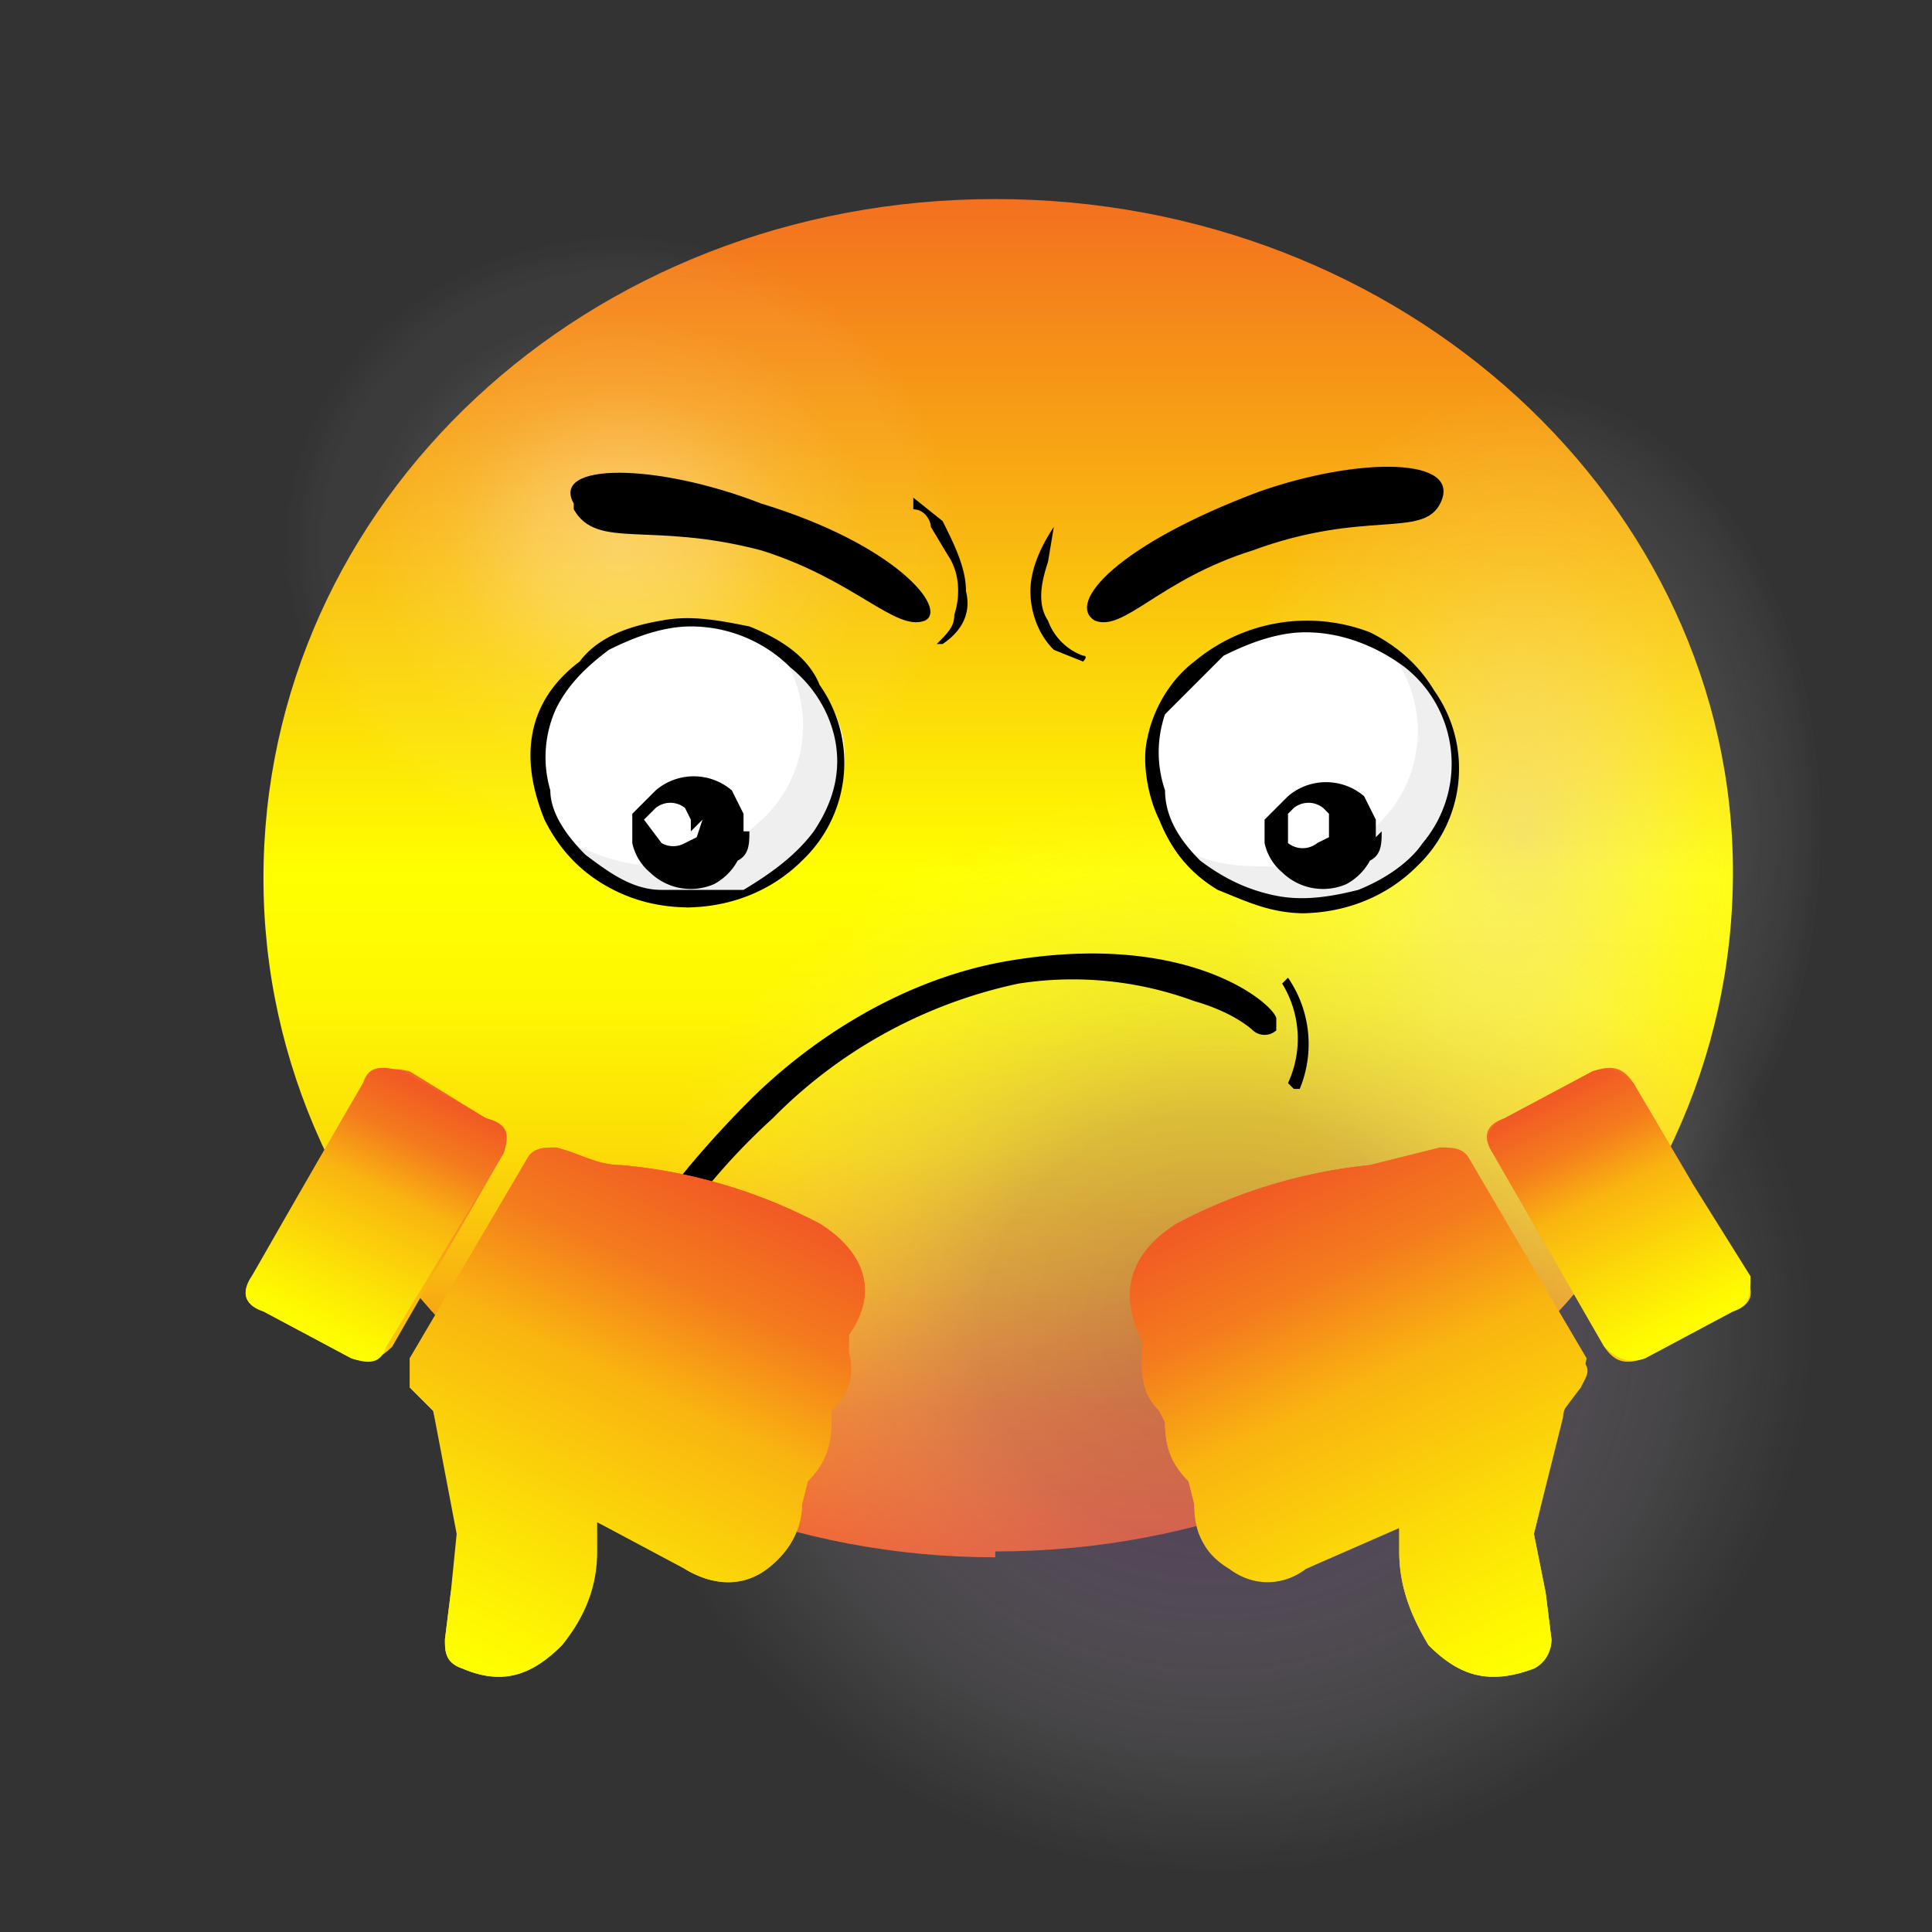 <svg xmlns="http://www.w3.org/2000/svg" width="33" height="33" fill="none"><rect width="100%" height="100%" fill="#333333" stroke="none"/><path fill="url(#a)" d="M17 26.5c7 0 12.6-5.2 12.6-11.6C29.6 8.6 24 3.4 17 3.4S4.5 8.6 4.5 15c0 6.4 5.6 11.6 12.5 11.6Z"/><path fill="url(#b)" d="M26 21.8c2.8 0 5.1-3.4 5.1-7.6 0-4.2-2.3-7.6-5.2-7.6-2.8 0-5.1 3.4-5.1 7.6 0 4.2 2.3 7.6 5.1 7.6Z" opacity=".4" style="mix-blend-mode:screen"/><path fill="url(#c)" d="M15.7 14a6.2 6.2 0 0 0 0-9.3 7.7 7.7 0 0 0-10.2 0 6.2 6.2 0 0 0 0 9.3 7.7 7.7 0 0 0 10.2 0Z" opacity=".4" style="mix-blend-mode:screen"/><path fill="url(#d)" d="M20.8 32c5.6 0 10.2-4.2 10.2-9.3 0-5.1-4.6-9.3-10.2-9.3s-10.2 4.2-10.2 9.3c0 5.1 4.6 9.3 10.2 9.3Z" opacity=".4" style="mix-blend-mode:multiply"/><path fill="#000" d="M24.6 8.6c-.3.6-1.3.1-3.2.8-1.6.5-2.2 1.4-2.7 1.2-.5-.3.4-1.3 2.8-2.2 1.7-.6 3.5-.6 3.1.2ZM9.8 8.7c.4.7 1.3.2 3.2.7 1.6.5 2.3 1.4 2.8 1.2.4-.2-.5-1.3-2.8-2-1.8-.7-3.6-.7-3.2 0Z"/><path fill="#fff" d="M24.8 13.5c.3-1.3-.7-2.5-2.1-2.8-1.4-.2-2.8.7-3 2-.2 1.3.7 2.5 2.2 2.7 1.4.2 2.7-.6 3-2Z"/><path fill="#EFEFEF" d="M23.8 11.2a2.2 2.2 0 0 1-.4 3c-.4.4-1 .6-1.6.6-.6 0-1.2 0-1.7-.4l.8.7a2.8 2.8 0 0 0 3.2-.3c.2-.2.5-.5.6-.8a2.2 2.2 0 0 0-.1-2c-.2-.4-.5-.6-.8-.8Z"/><path fill="#000" d="M22.3 15.6c-.6 0-1-.2-1.5-.4-.5-.3-.8-.7-1-1.2-.2-.4-.3-1-.2-1.4.1-.5.4-1 .8-1.3a3 3 0 0 1 3-.5c.4.2.8.5 1.1 1a2.3 2.3 0 0 1-.3 3c-.5.5-1.2.8-2 .8Zm0-4.8c-.5 0-1 .2-1.4.4l-1 1a2 2 0 0 0 0 1.3c0 .5.3.9.6 1.2.4.3.8.5 1.3.6.5.1 1 0 1.4-.1.5-.2.9-.5 1.1-.8a2.1 2.1 0 0 0-.3-3c-.4-.3-1-.6-1.7-.6Z"/><path fill="#000" d="M23.6 14.2c0 .2 0 .4-.2.5a1 1 0 0 1-.4.4 1 1 0 0 1-1.1-.2.9.9 0 0 1-.3-.5V14l.4-.4a1 1 0 0 1 1.3 0l.2.4v.3Z"/><path fill="#fff" d="M22.7 14v.3l-.2.1a.4.4 0 0 1-.5 0v-.5l.1-.1a.4.4 0 0 1 .5 0l.1.1v.2ZM12.2 15.4c1.4-.2 2.4-1.5 2.2-2.8-.3-1.3-1.6-2.1-3-2-1.4.3-2.4 1.5-2.2 2.8.3 1.3 1.6 2.2 3 2Z"/><path fill="#EFEFEF" d="M13.3 11.1a2.2 2.2 0 0 1-.4 3c-.4.4-1 .6-1.6.7-.6 0-1.2-.2-1.7-.5l.8.7a2.8 2.8 0 0 0 2.2.3c.4-.1.7-.3 1-.6.3-.2.5-.5.6-.8a2.2 2.2 0 0 0-.1-2l-.8-.8Z"/><path fill="#000" d="M11.8 15.5c-.5 0-1-.1-1.5-.4-.5-.3-.8-.7-1-1.1-.2-.5-.3-1-.2-1.5.1-.5.4-.9.8-1.2.3-.4.8-.6 1.4-.7.5-.1 1 0 1.5.1.5.2 1 .5 1.2 1a2.3 2.3 0 0 1-.3 3c-.5.5-1.2.8-2 .8Zm0-4.8c-.5 0-1 .2-1.4.4-.4.3-.7.6-.9 1a2 2 0 0 0-.1 1.4c0 .4.3.8.6 1.1.4.3.8.6 1.3.6h1.4c.5-.3.9-.6 1.2-1 .2-.3.4-.7.4-1.2 0-.6-.3-1.2-.8-1.6-.4-.4-1-.7-1.7-.7Z"/><path fill="#000" d="M12.8 14.2c0 .2 0 .4-.2.5a1 1 0 0 1-.4.4 1 1 0 0 1-1.1-.2.9.9 0 0 1-.3-.5v-.5l.4-.4a1 1 0 0 1 1.3 0l.2.4v.3Z"/><path fill="#fff" d="m12 14-.1.3-.2.1a.4.4 0 0 1-.4 0L11 14V14l.2-.2a.4.4 0 0 1 .5 0l.1.2v.2Z"/><path fill="#000" d="m11.2 21.4-.2-.1V21c0-.1.7-1.1 1.8-2.2 1-1 2.6-2.1 4.5-2.4 3.1-.5 4.5.8 4.5 1v.2a.3.3 0 0 1-.4 0s-.3-.3-1-.5a6 6 0 0 0-3-.3 8.3 8.3 0 0 0-4.2 2.3 11.1 11.1 0 0 0-1.8 2.1h-.2Zm.3-.2Zm0 0ZM21.9 16.8a1.8 1.8 0 0 1 .1 1.7l.1.1h.1a2 2 0 0 0-.2-1.9H22ZM10.5 20.4a1.7 1.7 0 0 0 0 1.5h.1v-.1a1.6 1.6 0 0 1 0-1.4h-.1ZM15.6 8.7c.2 0 .3.2.3.3l.3.5c.2.3.2.7.1 1 0 .2-.1.3-.3.5h.1c.3-.2.5-.5.4-.9 0-.4-.2-.8-.4-1.2l-.5-.4v.1ZM18.5 11.2a1 1 0 0 1-.6-.6c-.2-.3-.1-.7 0-1L18 9H18c-.2.3-.4.7-.4 1.1 0 .3.1.7.4 1l.5.2s.1-.1 0-.1Z"/><path fill="url(#e)" d="M23.9 26v.5c0 .6.2 1.1.5 1.6.5.5 1 .7 1.8.4.2-.1.3-.3.3-.5l-.1-.8-.2-1 .5-2c0-.2.2-.4.3-.5.1-.2.2-.3 0-.5l-1.9-3.4-.5-.2-1.2.3a9 9 0 0 0-3.3 1c-.8.5-1 1.2-.6 2v.2c0 .4 0 .7.3 1l.1.2c0 .4.1.7.4 1l.1.4c0 .4.1.8.6 1 .4.4.9.4 1.3.1l1.6-.7Zm5-5.8-1-1.7c-.2-.3-.4-.3-.7-.2l-1.5.8c-.3.1-.4.3-.2.6l1.9 3.3c.2.3.4.3.7.2l1.5-.8c.3-.1.4-.3.2-.6l-1-1.6Z"/><path fill="url(#f)" d="m23.9 26-1.6.8c-.4.3-.9.3-1.3 0-.5-.3-.6-.7-.6-1.2l-.1-.3c-.3-.3-.4-.6-.4-1v-.2c-.3-.3-.4-.6-.4-1v-.3c-.4-.7-.2-1.4.6-1.9a9 9 0 0 1 3.3-1l1.2-.3c.2 0 .4 0 .5.2l2 3.4-.1.5-.3.4-.5 2.1.2 1 .1.8c0 .2-.1.4-.3.5-.8.3-1.3.1-1.8-.4-.3-.5-.5-1-.5-1.6V26Z"/><path fill="url(#g)" d="m28.9 20.2 1 1.6c0 .3 0 .5-.3.6l-1.5.8c-.3.1-.5 0-.7-.2l-1.9-3.3c-.2-.3 0-.5.2-.6l1.5-.8c.3-.1.5 0 .7.2l1 1.7Z"/><path fill="url(#h)" d="M11.7 26.8c.5.3 1 .3 1.4 0 .4-.3.6-.7.6-1.1l.1-.4c.3-.3.4-.6.4-1v-.2c.3-.3.4-.6.3-1v-.3c.5-.7.3-1.4-.5-1.9a9 9 0 0 0-3.4-1c-.4 0-.7-.2-1.1-.3-.2 0-.4 0-.5.2l-2 3.4v.5l.4.4.5 2.1-.2 1-.1.8c0 .2 0 .4.3.5.7.3 1.2.1 1.7-.4.4-.5.6-1 .6-1.6V26l1.5.7Zm-7.4-5c-.2.3-.1.5.2.6l1.5.8c.3.1.5 0 .7-.2l1.9-3.3c.1-.3 0-.5-.3-.6L7 18.3c-.4-.1-.6 0-.7.2a521.4 521.4 0 0 0-2 3.3Z"/><path fill="url(#i)" d="m10.2 26 1.5.8c.5.3 1 .3 1.4 0 .4-.3.6-.7.6-1.2v-.3c.4-.3.5-.6.5-1v-.2c.3-.3.4-.6.3-1v-.3c.5-.7.3-1.4-.5-1.9a9 9 0 0 0-3.4-1c-.4 0-.7-.2-1.1-.3-.2 0-.4 0-.5.2l-2 3.4v.5l.4.4.4 2.1-.1 1-.1.8c0 .2 0 .4.3.5.7.3 1.2.1 1.7-.4.4-.5.6-1 .5-1.6V26Z"/><path fill="url(#j)" d="M6.2 18.5c.1-.3.3-.3.7-.2l1.4.8c.4.1.4.3.3.6l-2 3.3c-.1.3-.3.3-.6.2l-1.5-.8c-.3-.1-.4-.3-.2-.6a453.6 453.6 0 0 1 1.9-3.3Z"/><defs><linearGradient id="a" x1="17" x2="17" y1="3.4" y2="26.5" gradientUnits="userSpaceOnUse"><stop stop-color="#F3701F"/><stop offset=".5" stop-color="#FF0"/><stop offset=".6" stop-color="#FEF602"/><stop offset=".7" stop-color="#FCDD07"/><stop offset=".8" stop-color="#F9B410"/><stop offset=".9" stop-color="#F47C1D"/><stop offset="1" stop-color="#F15A24"/></linearGradient><linearGradient id="e" x1="27.4" x2="23.3" y1="27.9" y2="19.4" gradientUnits="userSpaceOnUse"><stop stop-color="#FF0"/><stop offset=".1" stop-color="#FEF602"/><stop offset=".3" stop-color="#FCDD07"/><stop offset=".6" stop-color="#F9B410"/><stop offset=".8" stop-color="#F47C1D"/><stop offset="1" stop-color="#F15A24"/></linearGradient><linearGradient id="f" x1="26" x2="21.9" y1="28.6" y2="20.1" gradientUnits="userSpaceOnUse"><stop stop-color="#FF0"/><stop offset=".1" stop-color="#FEF602"/><stop offset=".3" stop-color="#FCDD07"/><stop offset=".6" stop-color="#F9B410"/><stop offset=".8" stop-color="#F47C1D"/><stop offset="1" stop-color="#F15A24"/></linearGradient><linearGradient id="g" x1="28.9" x2="26.8" y1="22.8" y2="18.6" gradientUnits="userSpaceOnUse"><stop stop-color="#FF0"/><stop offset=".1" stop-color="#FEF602"/><stop offset=".3" stop-color="#FCDD07"/><stop offset=".6" stop-color="#F9B410"/><stop offset=".8" stop-color="#F47C1D"/><stop offset="1" stop-color="#F15A24"/></linearGradient><linearGradient id="h" x1="6.7" x2="10.8" y1="27.9" y2="19.4" gradientUnits="userSpaceOnUse"><stop stop-color="#FF0"/><stop offset=".1" stop-color="#FEF602"/><stop offset=".3" stop-color="#FCDD07"/><stop offset=".6" stop-color="#F9B410"/><stop offset=".8" stop-color="#F47C1D"/><stop offset="1" stop-color="#F15A24"/></linearGradient><linearGradient id="i" x1="8.1" x2="12.2" y1="28.6" y2="20.1" gradientUnits="userSpaceOnUse"><stop stop-color="#FF0"/><stop offset=".1" stop-color="#FEF602"/><stop offset=".3" stop-color="#FCDD07"/><stop offset=".6" stop-color="#F9B410"/><stop offset=".8" stop-color="#F47C1D"/><stop offset="1" stop-color="#F15A24"/></linearGradient><linearGradient id="j" x1="5.2" x2="7.3" y1="22.8" y2="18.6" gradientUnits="userSpaceOnUse"><stop stop-color="#FF0"/><stop offset=".1" stop-color="#FEF602"/><stop offset=".3" stop-color="#FCDD07"/><stop offset=".6" stop-color="#F9B410"/><stop offset=".8" stop-color="#F47C1D"/><stop offset="1" stop-color="#F15A24"/></linearGradient><radialGradient id="b" cx="0" cy="0" r="1" gradientTransform="matrix(5.175 0 0 7.609 26 14.2)" gradientUnits="userSpaceOnUse"><stop stop-color="#ECC7FC"/><stop offset=".3" stop-color="#F2D8FD" stop-opacity=".7"/><stop offset=".6" stop-color="#F9EDFE" stop-opacity=".3"/><stop offset=".9" stop-color="#FDFAFF" stop-opacity=".1"/><stop offset="1" stop-color="#fff" stop-opacity="0"/></radialGradient><radialGradient id="c" cx="0" cy="0" r="1" gradientTransform="matrix(7.206 0 0 6.588 10.6 9.3)" gradientUnits="userSpaceOnUse"><stop stop-color="#fff"/><stop offset="0" stop-color="#fff" stop-opacity=".9"/><stop offset=".2" stop-color="#fff" stop-opacity=".7"/><stop offset=".3" stop-color="#fff" stop-opacity=".5"/><stop offset=".4" stop-color="#fff" stop-opacity=".3"/><stop offset=".5" stop-color="#fff" stop-opacity=".2"/><stop offset=".6" stop-color="#fff" stop-opacity=".1"/><stop offset=".7" stop-color="#fff" stop-opacity=".1"/><stop offset=".8" stop-color="#fff" stop-opacity="0"/><stop offset="1" stop-color="#fff" stop-opacity="0"/></radialGradient><radialGradient id="d" cx="0" cy="0" r="1" gradientTransform="matrix(10.183 0 0 9.31 20.8 22.7)" gradientUnits="userSpaceOnUse"><stop stop-color="#74408A"/><stop offset=".1" stop-color="#7D4D92" stop-opacity=".9"/><stop offset=".4" stop-color="#966FA7" stop-opacity=".8"/><stop offset=".6" stop-color="#BEA6C8" stop-opacity=".5"/><stop offset=".9" stop-color="#F6F2F7" stop-opacity=".1"/><stop offset="1" stop-color="#fff" stop-opacity="0"/></radialGradient></defs></svg>